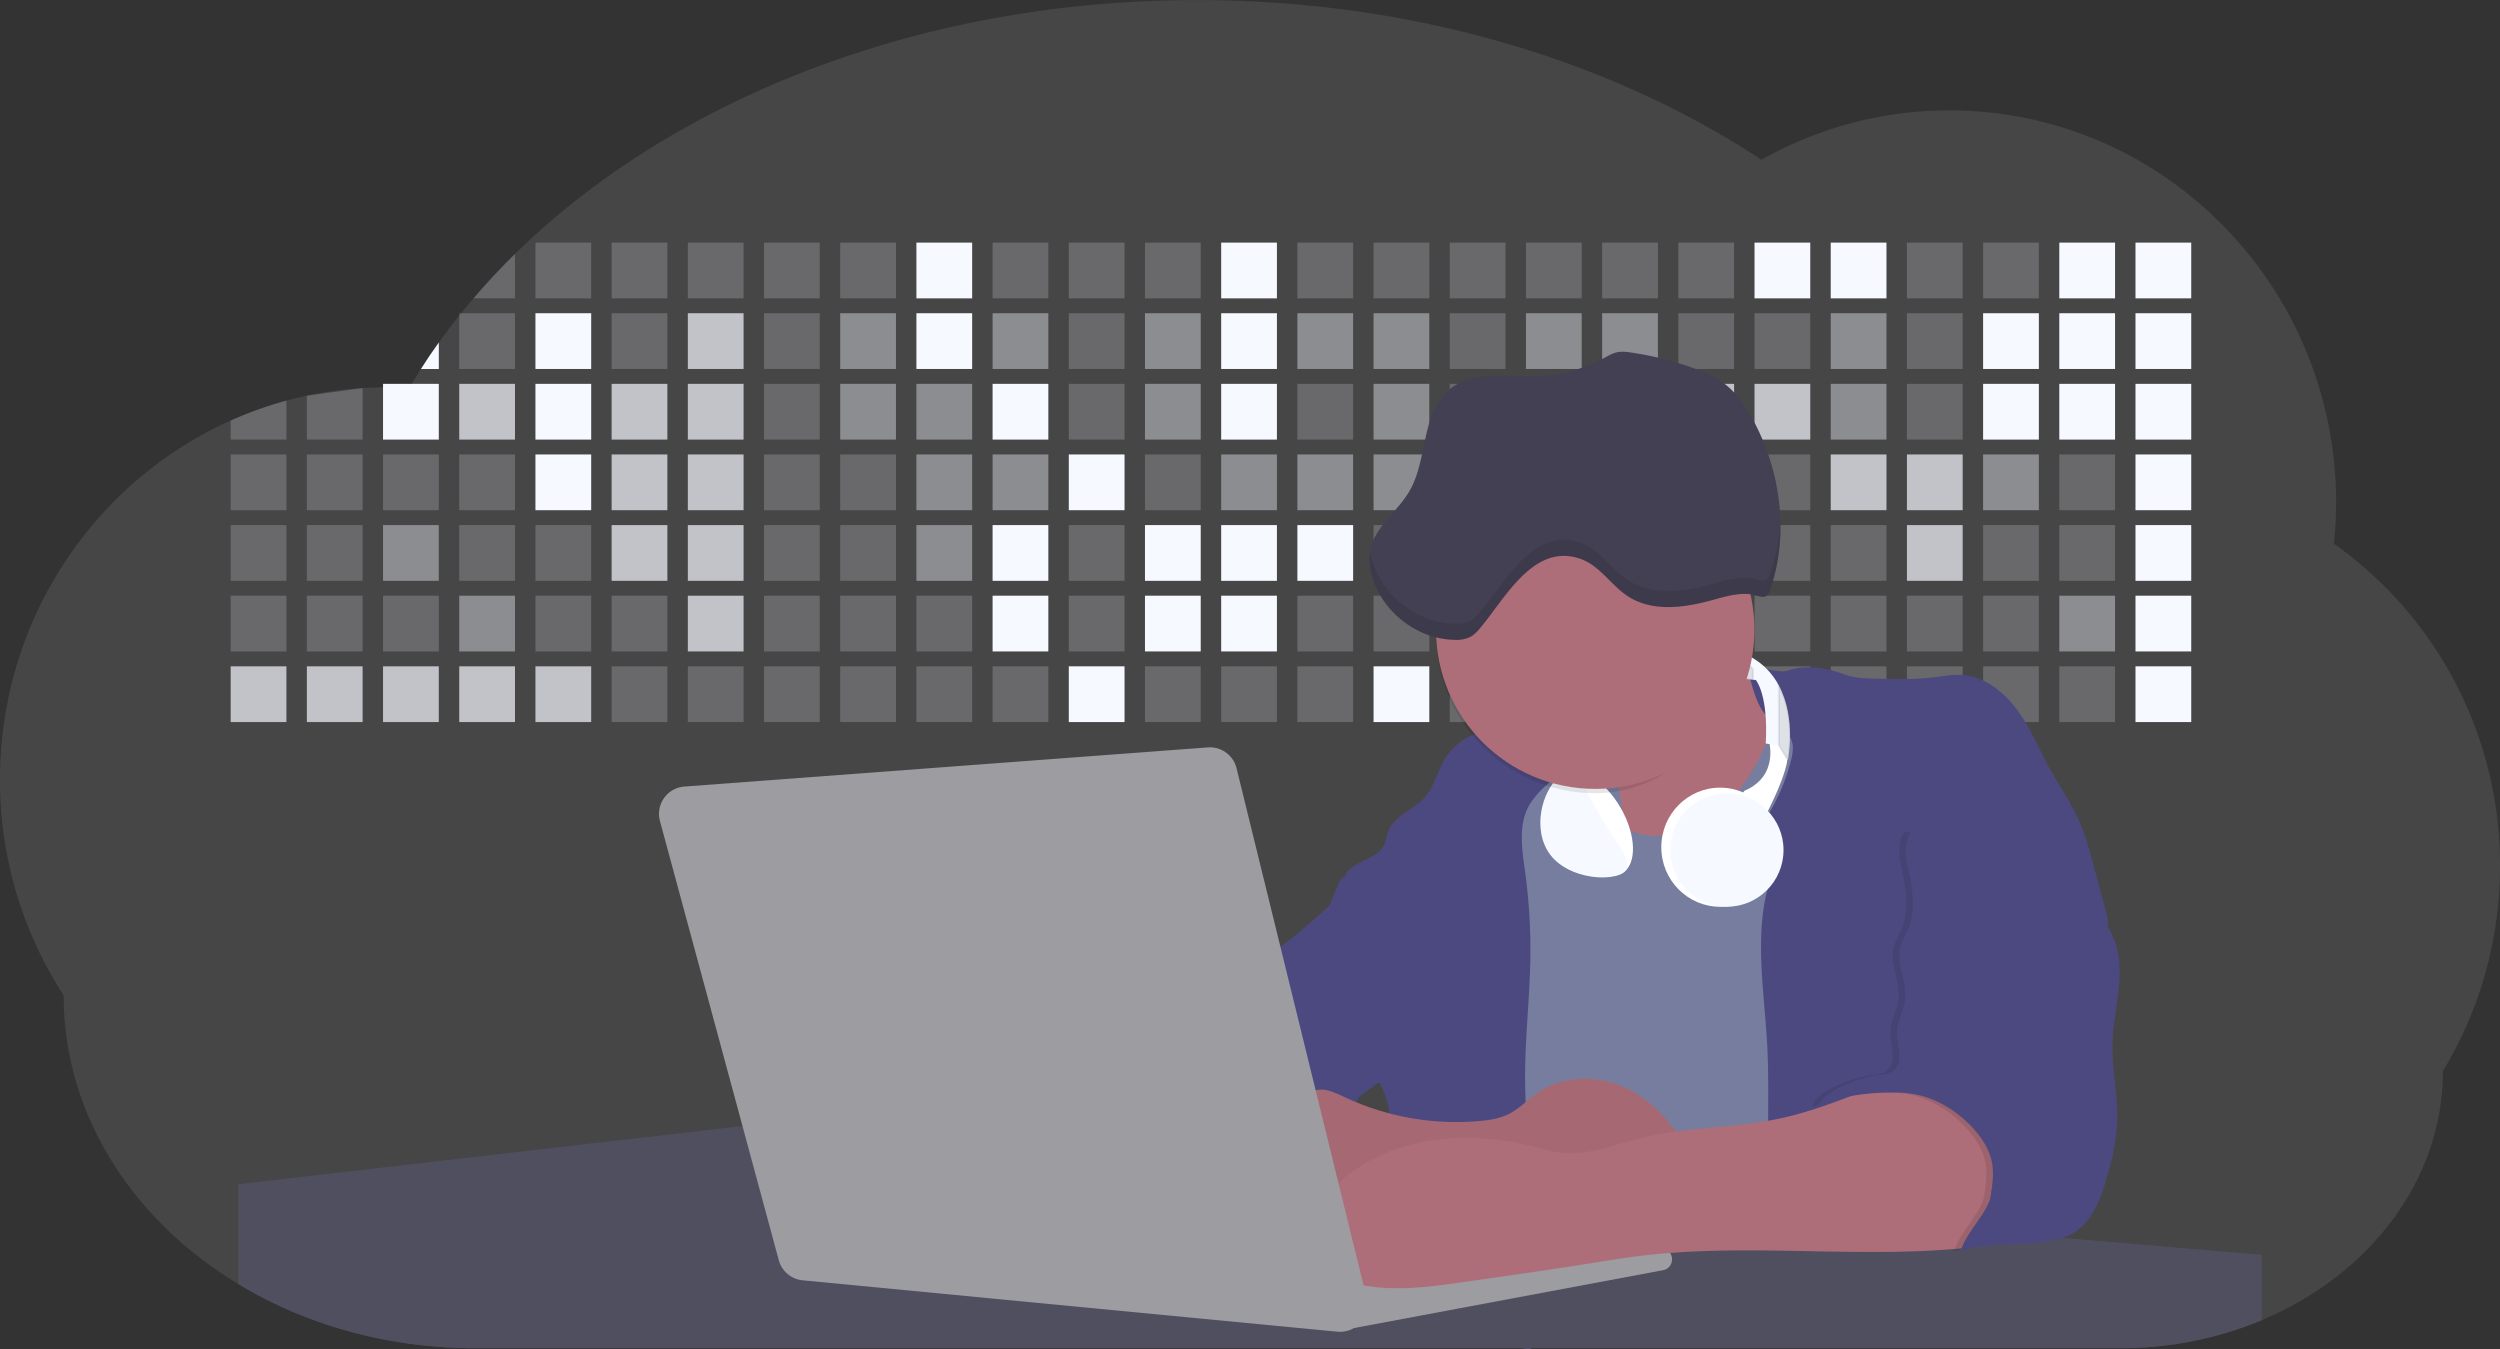 <svg id="aa7bae02-e79e-4d6b-a496-aba15f39787c" data-name="Layer 1" xmlns="http://www.w3.org/2000/svg" width="1144" height="617.32" viewBox="0 0 1144 617.32"><rect x="0" y="0" width="1144" height="617.32" fill="#333333" stroke="none"/><title>developer activity</title><path d="M1172,537.57a181.92,181.92,0,0,1-6.85,49.6,180.06,180.06,0,0,1-19.27,44.28c0,50.1-33.82,93.4-82.91,114a167.3,167.3,0,0,1-64.73,12.8H245.17c-40.25,0-77.55-10.86-108.14-29.36A185.76,185.76,0,0,1,112.2,711c-34-29.22-55.08-69.6-55.08-114.2A180.5,180.5,0,0,1,28,498.08c0-73.36,43.39-136.44,105.55-164.29a174.52,174.52,0,0,1,25.51-9.12q4.63-1.26,9.36-2.26a175.39,175.39,0,0,1,25.51-3.5q4.65-.29,9.35-.33H205c3.46,0,6.89.12,10.3.32l1.12-1.9q2.06-3.44,4.22-6.81,3.9-6.14,8.18-12.1,4.48-6.29,9.35-12.38l.83-1q2.76-3.44,5.64-6.8,9-10.49,19-20.35c72.11-70.68,185.08-116.18,312.08-116.18,98.82,0,189.15,27.55,258.34,73.07A174.18,174.18,0,0,1,920,191.86c97.74,0,177,80.37,177,179.51a184.9,184.9,0,0,1-1,18.78A180,180,0,0,1,1172,537.57Z" transform="translate(-28 -141.34)" fill="#f6f9ff" opacity="0.1"/><path d="M263.66,257.52v20.35h-19Q253.59,267.39,263.66,257.52Z" transform="translate(-28 -141.34)" fill="#f6f9ff" opacity="0.2"/><rect x="245.02" y="111.02" width="25.51" height="25.51" fill="#f6f9ff" opacity="0.2"/><rect x="279.88" y="111.02" width="25.51" height="25.51" fill="#f6f9ff" opacity="0.2"/><rect x="314.75" y="111.02" width="25.51" height="25.51" fill="#f6f9ff" opacity="0.2"/><rect x="349.61" y="111.02" width="25.51" height="25.51" fill="#f6f9ff" opacity="0.2"/><rect x="384.48" y="111.02" width="25.51" height="25.51" fill="#f6f9ff" opacity="0.2"/><rect x="419.35" y="111.02" width="25.51" height="25.51" fill="#f6f9ff"/><rect x="454.21" y="111.02" width="25.51" height="25.51" fill="#f6f9ff" opacity="0.2"/><rect x="489.08" y="111.02" width="25.51" height="25.51" fill="#f6f9ff" opacity="0.2"/><rect x="523.94" y="111.02" width="25.51" height="25.51" fill="#f6f9ff" opacity="0.2"/><rect x="558.81" y="111.02" width="25.51" height="25.51" fill="#f6f9ff"/><rect x="593.68" y="111.02" width="25.51" height="25.51" fill="#f6f9ff" opacity="0.2"/><rect x="628.54" y="111.02" width="25.51" height="25.51" fill="#f6f9ff" opacity="0.2"/><rect x="663.41" y="111.02" width="25.51" height="25.51" fill="#f6f9ff" opacity="0.2"/><rect x="698.28" y="111.02" width="25.51" height="25.51" fill="#f6f9ff" opacity="0.2"/><rect x="733.14" y="111.02" width="25.51" height="25.51" fill="#f6f9ff" opacity="0.2"/><rect x="768.01" y="111.02" width="25.51" height="25.51" fill="#f6f9ff" opacity="0.2"/><rect x="802.87" y="111.02" width="25.51" height="25.51" fill="#f6f9ff"/><rect x="837.74" y="111.02" width="25.51" height="25.51" fill="#f6f9ff"/><rect x="872.61" y="111.02" width="25.51" height="25.51" fill="#f6f9ff" opacity="0.2"/><rect x="907.47" y="111.02" width="25.51" height="25.51" fill="#f6f9ff" opacity="0.2"/><rect x="942.34" y="111.02" width="25.51" height="25.51" fill="#f6f9ff"/><rect x="977.2" y="111.02" width="25.51" height="25.51" fill="#f6f9ff"/><path d="M228.8,298.08v12.1h-8.18Q224.52,304,228.8,298.08Z" transform="translate(-28 -141.34)" fill="#f6f9ff"/><rect x="210.15" y="143.33" width="25.51" height="25.51" fill="#f6f9ff" opacity="0.2"/><rect x="245.02" y="143.33" width="25.51" height="25.51" fill="#f6f9ff"/><rect x="279.88" y="143.33" width="25.51" height="25.51" fill="#f6f9ff" opacity="0.2"/><rect x="314.75" y="143.33" width="25.51" height="25.51" fill="#f6f9ff" opacity="0.7"/><rect x="349.61" y="143.33" width="25.51" height="25.51" fill="#f6f9ff" opacity="0.2"/><rect x="384.48" y="143.33" width="25.51" height="25.51" fill="#f6f9ff" opacity="0.4"/><rect x="419.35" y="143.33" width="25.51" height="25.51" fill="#f6f9ff"/><rect x="454.21" y="143.33" width="25.51" height="25.51" fill="#f6f9ff" opacity="0.4"/><rect x="489.08" y="143.33" width="25.51" height="25.51" fill="#f6f9ff" opacity="0.2"/><rect x="523.94" y="143.33" width="25.51" height="25.51" fill="#f6f9ff" opacity="0.4"/><rect x="558.81" y="143.33" width="25.51" height="25.51" fill="#f6f9ff"/><rect x="593.68" y="143.33" width="25.51" height="25.51" fill="#f6f9ff" opacity="0.4"/><rect x="628.54" y="143.33" width="25.51" height="25.51" fill="#f6f9ff" opacity="0.4"/><rect x="663.41" y="143.33" width="25.51" height="25.51" fill="#f6f9ff" opacity="0.2"/><rect x="698.28" y="143.33" width="25.51" height="25.51" fill="#f6f9ff" opacity="0.4"/><rect x="733.14" y="143.33" width="25.51" height="25.51" fill="#f6f9ff" opacity="0.4"/><rect x="768.01" y="143.33" width="25.51" height="25.51" fill="#f6f9ff" opacity="0.2"/><rect x="802.87" y="143.33" width="25.51" height="25.51" fill="#f6f9ff" opacity="0.2"/><rect x="837.74" y="143.33" width="25.51" height="25.51" fill="#f6f9ff" opacity="0.4"/><rect x="872.61" y="143.33" width="25.51" height="25.51" fill="#f6f9ff" opacity="0.2"/><rect x="907.47" y="143.33" width="25.51" height="25.51" fill="#f6f9ff"/><rect x="942.34" y="143.33" width="25.51" height="25.51" fill="#f6f9ff"/><rect x="977.2" y="143.33" width="25.51" height="25.51" fill="#f6f9ff"/><path d="M159.06,324.67V342.5H133.55v-8.71A174.52,174.52,0,0,1,159.06,324.67Z" transform="translate(-28 -141.34)" fill="#f6f9ff" opacity="0.2"/><polygon points="165.93 177.57 165.93 201.16 140.42 201.16 140.42 181.07 165.93 177.57" fill="#f6f9ff" opacity="0.2"/><rect x="175.28" y="175.65" width="25.51" height="25.51" fill="#f6f9ff"/><rect x="210.15" y="175.65" width="25.51" height="25.51" fill="#f6f9ff" opacity="0.7"/><rect x="245.02" y="175.65" width="25.51" height="25.51" fill="#f6f9ff"/><rect x="279.88" y="175.65" width="25.51" height="25.51" fill="#f6f9ff" opacity="0.7"/><rect x="314.75" y="175.65" width="25.51" height="25.51" fill="#f6f9ff" opacity="0.7"/><rect x="349.61" y="175.65" width="25.51" height="25.51" fill="#f6f9ff" opacity="0.2"/><rect x="384.48" y="175.65" width="25.51" height="25.51" fill="#f6f9ff" opacity="0.4"/><rect x="419.35" y="175.65" width="25.51" height="25.51" fill="#f6f9ff" opacity="0.4"/><rect x="454.21" y="175.65" width="25.51" height="25.51" fill="#f6f9ff"/><rect x="489.08" y="175.65" width="25.51" height="25.51" fill="#f6f9ff" opacity="0.2"/><rect x="523.94" y="175.65" width="25.51" height="25.51" fill="#f6f9ff" opacity="0.4"/><rect x="558.81" y="175.65" width="25.51" height="25.51" fill="#f6f9ff"/><rect x="593.68" y="175.65" width="25.51" height="25.51" fill="#f6f9ff" opacity="0.2"/><rect x="628.54" y="175.65" width="25.51" height="25.51" fill="#f6f9ff" opacity="0.4"/><rect x="663.41" y="175.65" width="25.51" height="25.51" fill="#f6f9ff" opacity="0.2"/><rect x="698.28" y="175.65" width="25.51" height="25.51" fill="#f6f9ff"/><rect x="733.14" y="175.65" width="25.51" height="25.51" fill="#f6f9ff" opacity="0.2"/><rect x="768.01" y="175.65" width="25.51" height="25.51" fill="#f6f9ff" opacity="0.7"/><rect x="802.87" y="175.65" width="25.51" height="25.51" fill="#f6f9ff" opacity="0.7"/><rect x="837.74" y="175.65" width="25.51" height="25.51" fill="#f6f9ff" opacity="0.4"/><rect x="872.61" y="175.65" width="25.51" height="25.51" fill="#f6f9ff" opacity="0.2"/><rect x="907.47" y="175.65" width="25.51" height="25.51" fill="#f6f9ff"/><rect x="942.34" y="175.65" width="25.51" height="25.51" fill="#f6f9ff"/><rect x="977.2" y="175.65" width="25.51" height="25.51" fill="#f6f9ff"/><rect x="105.55" y="207.96" width="25.51" height="25.51" fill="#f6f9ff" opacity="0.2"/><rect x="140.42" y="207.96" width="25.51" height="25.51" fill="#f6f9ff" opacity="0.2"/><rect x="175.28" y="207.96" width="25.51" height="25.51" fill="#f6f9ff" opacity="0.2"/><rect x="210.15" y="207.96" width="25.51" height="25.51" fill="#f6f9ff" opacity="0.2"/><rect x="245.02" y="207.96" width="25.51" height="25.51" fill="#f6f9ff"/><rect x="279.88" y="207.96" width="25.51" height="25.51" fill="#f6f9ff" opacity="0.7"/><rect x="314.75" y="207.96" width="25.51" height="25.51" fill="#f6f9ff" opacity="0.7"/><rect x="349.61" y="207.96" width="25.51" height="25.51" fill="#f6f9ff" opacity="0.2"/><rect x="384.48" y="207.96" width="25.51" height="25.51" fill="#f6f9ff" opacity="0.2"/><rect x="419.35" y="207.96" width="25.51" height="25.51" fill="#f6f9ff" opacity="0.4"/><rect x="454.21" y="207.96" width="25.51" height="25.51" fill="#f6f9ff" opacity="0.4"/><rect x="489.08" y="207.96" width="25.51" height="25.51" fill="#f6f9ff"/><rect x="523.94" y="207.96" width="25.51" height="25.51" fill="#f6f9ff" opacity="0.2"/><rect x="558.81" y="207.96" width="25.51" height="25.51" fill="#f6f9ff" opacity="0.4"/><rect x="593.68" y="207.96" width="25.51" height="25.51" fill="#f6f9ff" opacity="0.4"/><rect x="628.54" y="207.96" width="25.51" height="25.51" fill="#f6f9ff" opacity="0.4"/><rect x="663.41" y="207.96" width="25.51" height="25.51" fill="#f6f9ff" opacity="0.4"/><rect x="698.28" y="207.96" width="25.51" height="25.51" fill="#f6f9ff" opacity="0.2"/><rect x="733.14" y="207.96" width="25.51" height="25.51" fill="#f6f9ff" opacity="0.2"/><rect x="768.01" y="207.96" width="25.51" height="25.51" fill="#f6f9ff" opacity="0.2"/><rect x="802.87" y="207.96" width="25.51" height="25.51" fill="#f6f9ff" opacity="0.2"/><rect x="837.74" y="207.96" width="25.51" height="25.51" fill="#f6f9ff" opacity="0.7"/><rect x="872.61" y="207.96" width="25.51" height="25.51" fill="#f6f9ff" opacity="0.7"/><rect x="907.47" y="207.96" width="25.51" height="25.51" fill="#f6f9ff" opacity="0.4"/><rect x="942.34" y="207.96" width="25.51" height="25.51" fill="#f6f9ff" opacity="0.2"/><rect x="977.2" y="207.96" width="25.51" height="25.51" fill="#f6f9ff"/><rect x="105.55" y="240.28" width="25.51" height="25.51" fill="#f6f9ff" opacity="0.2"/><rect x="140.42" y="240.28" width="25.51" height="25.51" fill="#f6f9ff" opacity="0.2"/><rect x="175.28" y="240.28" width="25.51" height="25.51" fill="#f6f9ff" opacity="0.4"/><rect x="210.15" y="240.28" width="25.51" height="25.51" fill="#f6f9ff" opacity="0.2"/><rect x="245.02" y="240.28" width="25.51" height="25.51" fill="#f6f9ff" opacity="0.2"/><rect x="279.88" y="240.28" width="25.51" height="25.51" fill="#f6f9ff" opacity="0.7"/><rect x="314.75" y="240.28" width="25.51" height="25.51" fill="#f6f9ff" opacity="0.7"/><rect x="349.61" y="240.28" width="25.51" height="25.51" fill="#f6f9ff" opacity="0.2"/><rect x="384.48" y="240.28" width="25.51" height="25.51" fill="#f6f9ff" opacity="0.2"/><rect x="419.35" y="240.28" width="25.51" height="25.51" fill="#f6f9ff" opacity="0.4"/><rect x="454.21" y="240.28" width="25.51" height="25.51" fill="#f6f9ff"/><rect x="489.08" y="240.28" width="25.51" height="25.51" fill="#f6f9ff" opacity="0.2"/><rect x="523.94" y="240.28" width="25.51" height="25.51" fill="#f6f9ff"/><rect x="558.81" y="240.28" width="25.51" height="25.51" fill="#f6f9ff"/><rect x="593.68" y="240.28" width="25.51" height="25.51" fill="#f6f9ff"/><rect x="628.54" y="240.28" width="25.51" height="25.51" fill="#f6f9ff" opacity="0.2"/><rect x="663.41" y="240.28" width="25.51" height="25.51" fill="#f6f9ff"/><rect x="698.28" y="240.28" width="25.51" height="25.51" fill="#f6f9ff" opacity="0.2"/><rect x="733.14" y="240.28" width="25.51" height="25.51" fill="#f6f9ff" opacity="0.2"/><rect x="768.01" y="240.28" width="25.51" height="25.51" fill="#f6f9ff" opacity="0.2"/><rect x="802.87" y="240.28" width="25.51" height="25.51" fill="#f6f9ff" opacity="0.2"/><rect x="837.74" y="240.28" width="25.51" height="25.51" fill="#f6f9ff" opacity="0.2"/><rect x="872.61" y="240.28" width="25.51" height="25.51" fill="#f6f9ff" opacity="0.7"/><rect x="907.47" y="240.28" width="25.51" height="25.51" fill="#f6f9ff" opacity="0.2"/><rect x="942.34" y="240.28" width="25.51" height="25.51" fill="#f6f9ff" opacity="0.2"/><rect x="977.2" y="240.28" width="25.51" height="25.51" fill="#f6f9ff"/><rect x="105.55" y="272.59" width="25.51" height="25.51" fill="#f6f9ff" opacity="0.2"/><rect x="140.42" y="272.59" width="25.51" height="25.51" fill="#f6f9ff" opacity="0.2"/><rect x="175.28" y="272.59" width="25.51" height="25.51" fill="#f6f9ff" opacity="0.2"/><rect x="210.15" y="272.59" width="25.51" height="25.51" fill="#f6f9ff" opacity="0.4"/><rect x="245.02" y="272.59" width="25.51" height="25.51" fill="#f6f9ff" opacity="0.2"/><rect x="279.88" y="272.59" width="25.51" height="25.51" fill="#f6f9ff" opacity="0.2"/><rect x="314.75" y="272.59" width="25.51" height="25.51" fill="#f6f9ff" opacity="0.7"/><rect x="349.61" y="272.59" width="25.51" height="25.51" fill="#f6f9ff" opacity="0.2"/><rect x="384.48" y="272.59" width="25.51" height="25.51" fill="#f6f9ff" opacity="0.2"/><rect x="419.35" y="272.59" width="25.51" height="25.51" fill="#f6f9ff" opacity="0.2"/><rect x="454.21" y="272.59" width="25.51" height="25.51" fill="#f6f9ff"/><rect x="489.08" y="272.59" width="25.51" height="25.51" fill="#f6f9ff" opacity="0.2"/><rect x="523.94" y="272.59" width="25.51" height="25.51" fill="#f6f9ff"/><rect x="558.81" y="272.59" width="25.51" height="25.51" fill="#f6f9ff"/><rect x="593.68" y="272.59" width="25.51" height="25.51" fill="#f6f9ff" opacity="0.2"/><rect x="628.54" y="272.59" width="25.51" height="25.51" fill="#f6f9ff" opacity="0.2"/><rect x="663.41" y="272.59" width="25.51" height="25.51" fill="#f6f9ff" opacity="0.2"/><rect x="698.28" y="272.59" width="25.51" height="25.51" fill="#f6f9ff" opacity="0.2"/><rect x="733.14" y="272.59" width="25.51" height="25.51" fill="#f6f9ff" opacity="0.2"/><rect x="768.01" y="272.59" width="25.51" height="25.51" fill="#f6f9ff" opacity="0.2"/><rect x="802.87" y="272.59" width="25.51" height="25.51" fill="#f6f9ff" opacity="0.2"/><rect x="837.74" y="272.59" width="25.51" height="25.51" fill="#f6f9ff" opacity="0.2"/><rect x="872.61" y="272.59" width="25.51" height="25.51" fill="#f6f9ff" opacity="0.2"/><rect x="907.47" y="272.59" width="25.51" height="25.51" fill="#f6f9ff" opacity="0.2"/><rect x="942.34" y="272.59" width="25.51" height="25.51" fill="#f6f9ff" opacity="0.4"/><rect x="977.2" y="272.59" width="25.51" height="25.51" fill="#f6f9ff"/><rect x="105.55" y="304.91" width="25.51" height="25.51" fill="#f6f9ff" opacity="0.7"/><rect x="140.42" y="304.91" width="25.51" height="25.51" fill="#f6f9ff" opacity="0.7"/><rect x="175.28" y="304.91" width="25.51" height="25.51" fill="#f6f9ff" opacity="0.7"/><rect x="210.15" y="304.91" width="25.51" height="25.51" fill="#f6f9ff" opacity="0.7"/><rect x="245.02" y="304.91" width="25.51" height="25.51" fill="#f6f9ff" opacity="0.7"/><rect x="279.88" y="304.91" width="25.51" height="25.51" fill="#f6f9ff" opacity="0.2"/><rect x="314.75" y="304.91" width="25.51" height="25.51" fill="#f6f9ff" opacity="0.2"/><rect x="349.61" y="304.91" width="25.51" height="25.51" fill="#f6f9ff" opacity="0.2"/><rect x="384.48" y="304.91" width="25.51" height="25.51" fill="#f6f9ff" opacity="0.2"/><rect x="419.35" y="304.91" width="25.51" height="25.51" fill="#f6f9ff" opacity="0.2"/><rect x="454.21" y="304.91" width="25.51" height="25.51" fill="#f6f9ff" opacity="0.2"/><rect x="489.08" y="304.91" width="25.51" height="25.51" fill="#f6f9ff"/><rect x="523.94" y="304.91" width="25.51" height="25.51" fill="#f6f9ff" opacity="0.2"/><rect x="558.81" y="304.91" width="25.51" height="25.51" fill="#f6f9ff" opacity="0.2"/><rect x="593.68" y="304.91" width="25.51" height="25.51" fill="#f6f9ff" opacity="0.2"/><rect x="628.54" y="304.91" width="25.51" height="25.51" fill="#f6f9ff"/><rect x="663.41" y="304.91" width="25.51" height="25.51" fill="#f6f9ff" opacity="0.2"/><rect x="698.28" y="304.91" width="25.51" height="25.51" fill="#f6f9ff" opacity="0.2"/><rect x="733.14" y="304.91" width="25.51" height="25.51" fill="#f6f9ff" opacity="0.2"/><rect x="768.01" y="304.91" width="25.51" height="25.51" fill="#f6f9ff" opacity="0.2"/><rect x="802.87" y="304.91" width="25.51" height="25.51" fill="#f6f9ff" opacity="0.2"/><rect x="837.74" y="304.91" width="25.51" height="25.51" fill="#f6f9ff" opacity="0.2"/><rect x="872.61" y="304.91" width="25.51" height="25.51" fill="#f6f9ff" opacity="0.2"/><rect x="907.47" y="304.91" width="25.51" height="25.51" fill="#f6f9ff" opacity="0.2"/><rect x="942.34" y="304.91" width="25.51" height="25.51" fill="#f6f9ff" opacity="0.2"/><rect x="977.2" y="304.91" width="25.51" height="25.51" fill="#f6f9ff"/><circle cx="734.52" cy="363.89" r="34.87" fill="#767d9f"/><path d="M760.71,460.87q5.22,22.78,8.86,45.9c.73,4.58,1.38,9.41-.28,13.74-1.39,3.61-4.22,6.43-6.44,9.59s-3.9,7.21-2.55,10.83,5.29,5.6,9.05,6.62c10.76,2.9,22.23.79,32.94-2.35a53.29,53.29,0,0,0,13.81-5.72c4.54-2.88,8.26-6.88,11.68-11,15.61-18.93,25.83-41.65,35.45-64.23a39.12,39.12,0,0,1-33.11-13.34c-3.94-4.63-6.83-11.08-4.61-16.74-6.51,3.57-14.24,3.81-21.25,6.25a75.49,75.49,0,0,0-12.5,6.15q-7.18,4.15-14.28,8.46C772.07,458.29,767,461.19,760.71,460.87Z" transform="translate(-28 -141.34)" fill="#ae6e79"/><path d="M833.64,487.05c-6.11,11.89-14.06,23.32-25.41,30.4s-26.63,9-38,2c-5.6-3.42-9.84-8.62-14.73-13s-11-8.13-17.57-7.56c-7.24.63-12.91,6.28-17.76,11.69-7.36,8.22-14.47,16.79-19.68,26.52-10,18.7-12.37,40.56-11.93,61.76s3.51,42.29,3.58,63.49c.1,26.08-4.32,51.95-8.79,77.64,41.1-5.06,82.25,6,123.44,10.19,26.36,2.71,52.92,2.65,79.42,2.58,4.66,0,9.62-.12,13.5-2.7a18.2,18.2,0,0,0,5.59-6.64c3.66-6.75,5.13-14.45,6.15-22.06,2.59-19.22,2.67-38.68,2.74-58.08.18-47,.35-94.17-5.62-140.8-1.47-11.47-3.35-23-7.75-33.73s-11.58-20.6-21.62-26.35c-6.45-3.7-21.4-10.14-29-6.41C841.67,460.15,837.73,479.09,833.64,487.05Z" transform="translate(-28 -141.34)" fill="#767d9f"/><path d="M836.68,619.77c-1.55-29-7.86-59.95,5.57-85.69,3.3-6.32-8.54-14.21-4.88-20.33a92.08,92.08,0,0,0,10.06-23.93c.76-2.89,1.37-5.95.65-8.85-1.33-5.29-6.56-8.44-11-11.66-4.9-3.56-7.42-14.41-9-20.28s12.57,1.2,18.26-.89c7.9-2.89,17.94-1.07,25.82,1.86,4.4,1.62,9.18,1.76,13.87,1.88,9.11.24,18.25.47,27.29-.65,4.06-.51,8.13-1.28,12.21-1.05,10.41.59,19.46,7.71,25.62,16.13s10.08,18.23,15.13,27.35c4.21,7.6,9.23,14.78,12.82,22.69,3.18,7,5.19,14.52,7.18,22l5.13,19.19a25.58,25.58,0,0,1,1.26,8.51c-.26,3.07-1.62,5.93-3,8.66A164.12,164.12,0,0,1,971,603.2c-10.79,13.23-23.89,25.16-30.3,41-2.5,6.17-3.89,12.73-5.16,19.27a707.94,707.94,0,0,0-10.9,79.15,174.2,174.2,0,0,0-36.52-12.21,177.61,177.61,0,0,0-19-3c-5.59-.58-12.8.52-18.12-1-8.9-2.53-9.88-17.58-11.23-25.46-2.16-12.55-2.59-25.32-2.67-38C837,648.53,837.45,634.14,836.68,619.77Z" transform="translate(-28 -141.34)" fill="#4c4981"/><path d="M641.23,565.54c4.21,24,8.85,48.07,18,70.62-.23.22-.46.42-.69.62-.81.69-1.65,1.34-2.53,2-2.05,1.44-4.3,2.66-6,4.54a8,8,0,0,0-1.5,2.45,5.48,5.48,0,0,0,0,4.47c-4.77,2.11-10.31,1.46-15.66,1.26-4.61-.17-9.08,0-12.78,2.53-5.14,3.54-6.69,10.34-7.52,16.52q-.46,3.38-.79,6.77-.32,3.15-.52,6.32a188.61,188.61,0,0,0-.19,21q.08,1.92.21,3.84c-16.34-.39-31.23-8.91-45.32-17.19-3.22-1.89-6.54-3.88-8.63-7A15.8,15.8,0,0,1,555,674c0-.51.09-1,.16-1.52a41.58,41.58,0,0,1,2.29-8.68,107.2,107.2,0,0,1,19.19-32.65c3.58-4.18,7.61-8.27,9.28-13.52.73-2.29,1-4.72,1.74-7,3.32-9.88,15.3-14.55,19.4-24.14,1-2.29,1.46-4.8,2.7-7a17.63,17.63,0,0,1,4.25-4.75c.73-.61,1.49-1.2,2.24-1.79q10.54-8.26,20.31-17.45,1.82-1.71,3.6-3.46A59.48,59.48,0,0,0,641.23,565.54Z" transform="translate(-28 -141.34)" fill="#4c4981"/><path d="M742,494.56c-1.44,1.52-3,2.95-4.53,4.37l-.41.37-1.62,1.5a39,39,0,0,0-7.55,8.79l-.17.28c-5.1,9.13-3.21,20.37-1.79,30.74a261.55,261.55,0,0,1,2.37,39c-.26,18-2.38,35.88-2.42,53.86,0,4.08.09,8.15.27,12.23.29,6.63.79,13.25,1.39,19.87.65,7.26,1.43,14.51,2.16,21.76.58,5.61,1.13,11.21,1.59,16.81.23,2.9.45,5.79.63,8.69.21,3.4.38,6.81.48,10.21h0c.07,2.16.11,4.31.11,6.47,0,1.23,0,2.45,0,3.67q0,3.51-.19,7-.2,4.49-.61,9c-.31,3.27-.86,6.84-3.16,9.14-.14.14-.29.27-.44.4l-3.24-.4a332.72,332.72,0,0,0-67.3-1.2c.49-3.38.94-6.75,1.38-10.14.2-1.6.4-3.21.59-4.82q.33-2.76.63-5.52c.23-2,.44-4,.64-6q.78-7.73,1.37-15.47.87-11.29,1.32-22.62.22-5.41.34-10.83.17-6.72.16-13.45,0-6.54-.11-13.1c0-1.44-.06-2.88-.18-4.31a27.35,27.35,0,0,0-.53-3.83,49.87,49.87,0,0,0-3-8.48c-.22-.52-.43-1-.64-1.55-.12-.27-.23-.55-.34-.82,5.76-5.13,9.86-12,13.8-18.76,6.39-10.89,12.93-22.26,14-34.84s-5.18-26.71-17.2-30.55c-3.27-1-6.73-1.28-10.1-1.87-3.18-.56-9.81-1.83-13.49-4.11q-3,3.08-6,6.05a22.15,22.15,0,0,1,2.17-8.71l1.42.07a2.71,2.71,0,0,1-.16-1c0-1.07.74-2.28,2.32-3.62,4.71-4,12.12-4.89,15.09-10.3,1.24-2.25,1.45-4.93,2.45-7.29,2.87-6.73,11.11-9.21,16.07-14.59s6.2-13,10.21-19a28.62,28.62,0,0,1,12-10c.4-.19.81-.38,1.22-.55,8.3-3.55,18.16-4.36,26.76-4.34,3.34,0,12,.1,16.24,1.79a5.32,5.32,0,0,1,1.85,1.13C752.37,480.61,745.34,491,742,494.56Z" transform="translate(-28 -141.34)" fill="#4c4981"/><path d="M642.72,542.69a60.88,60.88,0,0,1,46.74,4.87c7.2,4,13.66,9.58,17.62,16.78,5.95,10.8,5.69,23.82,5.27,36.15-.21,6.17-.48,12.56-3.2,18.1C706,625,700.06,629.4,694,633a42.24,42.24,0,0,1-12.32,5.33c-6.72,1.46-13.7.22-20.47-1-7.36-1.36-15.26-3-20.37-8.48-3-3.18-4.64-7.31-6.26-11.35q-3.49-8.75-7-17.48c-4.05-10.11-5.42-18.52-.07-28.37,2.43-4.49,5.4-8.69,7.8-13.21C636.51,556.14,640.81,543.28,642.72,542.69Z" transform="translate(-28 -141.34)" fill="#4c4981"/><path d="M1063,715.56v29.9a167.3,167.3,0,0,1-64.73,12.8H728.58c-.14.14-.29.27-.44.4l-3.24-.4H245.17c-40.25,0-77.55-10.86-108.14-29.36V683.25l230.72-26.63.18,0L502.29,668l34.77,3,18.06,1.53,37.38,3.17,19.23,1.63,28,2.38,3.94.33,20.18,1.71L691.23,684l38.5,3.26,64.18,5.45,45.15,3.83,74.14,6.29,14.1,1.19,1.52.13,1.32.11,18.62,1.58,20.44,1.74,2.37.2Z" transform="translate(-28 -141.34)" fill="#504f60"/><polygon points="764 573.12 474.86 523.77 463.65 580.46 596.19 596.33 637 601.44 749.26 579.33 764 573.12" fill="#9c9ca1"/><path d="M642.33,739.94l144.86-27.23a5,5,0,0,1,5.94,4.93h0a5,5,0,0,1-4.09,4.93L647.57,749.06Z" transform="translate(-28 -141.34)" fill="#9c9ca1"/><path d="M705.17,654.31c4.51-.42,9.08-1.13,13.14-3.13,5-2.49,8.89-6.78,13.52-9.94,10.18-7,23.8-7.94,35.47-3.92s21.41,12.63,28.23,22.91c4.53,6.85,7.93,15.59,4.73,23.15a30.51,30.51,0,0,1-4.12,6.44l-8.34,10.9a29,29,0,0,1-5.66,6.09c-3.12,2.27-7,3.2-10.82,3.76-10.15,1.48-20.48.64-30.71,1.32-17.57,1.17-34.73,6.83-52.34,6.64-10.12-.11-20.11-2.15-30-4.19l-43.77-9c-7.62-1.56-16.23-3.84-19.82-10.75-1.61-3.11-1.91-6.71-2.1-10.21-.52-9.64,0-20.36,6.68-27.31,6.28-6.52,16.21-8.58,23.71-13.4,9.18-5.91,12.21-4,21.89.44A120,120,0,0,0,705.17,654.31Z" transform="translate(-28 -141.34)" fill="#ae6e79"/><path d="M705.17,654.31c4.51-.42,9.08-1.13,13.14-3.13,5-2.49,8.89-6.78,13.52-9.94,10.18-7,23.8-7.94,35.47-3.92s21.41,12.63,28.23,22.91c4.53,6.85,7.93,15.59,4.73,23.15a30.51,30.51,0,0,1-4.12,6.44l-8.34,10.9a29,29,0,0,1-5.66,6.09c-3.12,2.27-7,3.2-10.82,3.76-10.15,1.48-20.48.64-30.71,1.32-17.57,1.17-34.73,6.83-52.34,6.64-10.12-.11-20.11-2.15-30-4.19l-43.77-9c-7.62-1.56-16.23-3.84-19.82-10.75-1.61-3.11-1.91-6.71-2.1-10.21-.52-9.64,0-20.36,6.68-27.31,6.28-6.52,16.21-8.58,23.71-13.4,9.18-5.91,12.21-4,21.89.44A120,120,0,0,0,705.17,654.31Z" transform="translate(-28 -141.34)" opacity="0.05"/><path d="M880.94,640.6c-12.28,4.75-24.63,9.52-37.49,12.35-21.56,4.75-44.12,4-65.51,9.43-11.3,2.88-22.53,7.52-34.14,6.58-5.19-.42-10.2-2-15.25-3.2-28.37-7-60.62-4.73-83.66,13.27-7.88,6.15-14.33,13.82-20.18,22a14.7,14.7,0,0,0,5.91,21.88A86.62,86.62,0,0,0,659,730.48c13.13,1.16,26.32-.7,39.38-2.56,19.38-2.75,38.77-5.51,58.1-8.6,6.94-1.11,13.88-2.26,20.86-3.14,50.23-6.35,101.37,1.37,151.73-3.93,5.09-.54,10.27-1.24,14.9-3.41,11.72-5.5,17.52-20,15.1-32.74s-11.76-23.33-23-29.83c-9.42-5.47-19.58-7.68-30.07-10C896.26,634,890.32,637,880.94,640.6Z" transform="translate(-28 -141.34)" fill="#ae6e79"/><path d="M988.67,564.44c5.54,7.26,6.72,17,6.12,26.09s-2.76,18.08-3.08,27.21c-.44,12.52,2.58,25,2.07,37.48-.36,8.73-2.43,17.29-4.88,25.67-2.89,9.89-7.07,20.52-16.2,25.27-12.12,6.31-37.54,2.76-50.29,7.7,1.16-7.23,12.28-17.7,13.44-24.93.8-5,1.61-10.14.75-15.15-1.1-6.39-4.85-12.06-9.3-16.78-7.08-7.51-16.32-13.16-26.47-15s-35-.33-43.12,6.08c-1-6.62,17.6-13,24.14-14.43,3.26-.73,7-.32,9.61-2.39,5-3.92,1.37-11.73,1.61-18,.19-5,3.11-9.58,3.7-14.58,1-8-4.22-16.15-2.17-24,.76-2.9,2.45-5.45,3.62-8.21,3.56-8.45,2-18.09.1-27.07-1.18-5.64-2.33-12,.81-16.81,2.91-4.49,11.17,11.5,16.46,10.76,17.47-2.45,33.28-15.4,47.39-4.8,7.19,5.4,8.13,11,11,18.71C976.77,554.6,984,558.36,988.67,564.44Z" transform="translate(-28 -141.34)" opacity="0.1"/><path d="M991.67,564.44c5.54,7.26,6.72,17,6.12,26.09s-2.76,18.08-3.08,27.21c-.44,12.52,2.58,25,2.07,37.48-.36,8.73-2.43,17.29-4.88,25.67-2.89,9.89-7.07,20.52-16.2,25.27-12.12,6.31-37.54,2.76-50.29,7.7,1.16-7.23,12.28-17.7,13.44-24.93.8-5,1.61-10.14.75-15.15-1.1-6.39-4.85-12.06-9.3-16.78-7.08-7.51-16.32-13.16-26.47-15s-35-.33-43.12,6.08c-1-6.62,17.6-13,24.14-14.43,3.26-.73,7-.32,9.61-2.39,5-3.92,1.37-11.73,1.61-18,.19-5,3.11-9.58,3.7-14.58,1-8-4.22-16.15-2.17-24,.76-2.9,2.45-5.45,3.62-8.21,3.56-8.45,2-18.09.1-27.07-1.18-5.64-2.33-12,.81-16.81,2.91-4.49,8.6-6.19,13.89-6.94a68.42,68.42,0,0,1,50,12.9c7.19,5.4,8.13,11,11,18.71C979.77,554.6,987,558.36,991.67,564.44Z" transform="translate(-28 -141.34)" fill="#4c4981"/><path d="M330,517.06,384.37,718a12.55,12.55,0,0,0,10.91,9.21L640,750.72a12.54,12.54,0,0,0,13.38-15.48L593.84,492.86a12.54,12.54,0,0,0-13.12-9.51L341.13,501.27A12.54,12.54,0,0,0,330,517.06Z" transform="translate(-28 -141.34)" fill="#9c9ca1"/><ellipse cx="787.11" cy="387.68" rx="26.9" ry="27.25" fill="#fff"/><path d="M837.2,479.31s5.67,16.86-11.06,23.95L824,507l10.48,10.34S847.4,493.77,846,485.4C846,485.4,844,476.9,837.2,479.31Z" transform="translate(-28 -141.34)" fill="#fff"/><circle cx="790.2" cy="388.99" r="25.94" fill="#f6f9ff"/><path d="M846.13,489.23l-4.12-6.8-6-.85c1.28-22.39-4.53-29.06-4.53-29.06l-1.35-.13-5.88-.57-11.06-11.48v-3.26c15.54,1.85,24.13,9.23,28.77,17.88C850.16,470.14,846.13,489.23,846.13,489.23Z" transform="translate(-28 -141.34)" fill="#f6f9ff"/><path d="M830.18,448.27v4.12l-5.88-.57-11.06-11.48S830.35,444.17,830.18,448.27Z" transform="translate(-28 -141.34)" stroke="#4c4981" stroke-miterlimit="10" opacity="0.1"/><path d="M846.13,489.23l-4.12-6.8V455C850.16,470.14,846.13,489.23,846.13,489.23Z" transform="translate(-28 -141.34)" stroke="#4c4981" stroke-miterlimit="10" opacity="0.1"/><ellipse cx="757.11" cy="518.2" rx="14.43" ry="26.32" transform="translate(-185.67 306.64) rotate(-30)" fill="#fff"/><path d="M761,516c7.27,12.59,16.19,21,9.29,25s-27,2-34.27-10.6-.67-30,6.23-34S753.72,503.38,761,516Z" transform="translate(-28 -141.34)" fill="#f6f9ff"/><path d="M825.73,425.3c0,40.23-27.53,79-67.76,79a72.85,72.85,0,0,1,0-145.7C798.2,358.64,825.73,385.06,825.73,425.3Z" transform="translate(-28 -141.34)" opacity="0.1"/><circle cx="729.97" cy="288.15" r="72.85" fill="#ae6e79"/><path d="M751.57,397.21c8.67,3.19,13.8,12.15,21.58,17.14,11,7,25.32,5.19,37.88,1.73,7-1.91,14.32-4.24,21.21-2.12a6,6,0,0,0,3.23.46c1.5-.43,2.24-2.09,2.73-3.57,8.52-25.4,4.69-54.17-8.17-77.67-3.32-6.06-7.3-11.92-12.78-16.13-4.32-3.31-9.4-5.48-14.52-7.33a145,145,0,0,0-28.88-7.13,17.94,17.94,0,0,0-5.27-.17c-2.41.39-4.57,1.69-6.72,2.85A68.78,68.78,0,0,1,732,313.38c-14,.53-30-2.77-40.79,6.21-13,10.77-9.76,31.78-18.19,46.4-5.58,9.67-16.34,16.69-18.11,27.7a25.57,25.57,0,0,0,.63,10.07c4.12,16.94,20.52,30.06,38,30.37a14.42,14.42,0,0,0,7.76-1.59,17.55,17.55,0,0,0,4.09-3.89C716.84,415.09,729.94,389.25,751.57,397.21Z" transform="translate(-28 -141.34)" fill="#444053"/><path d="M838.2,403.48c-.49,1.48-1.23,3.14-2.73,3.57a6,6,0,0,1-3.23-.46c-6.89-2.12-14.25.21-21.2,2.12-12.57,3.46-26.92,5.31-37.88-1.73-7.79-5-12.91-14-21.59-17.14-21.63-8-34.73,17.88-46.21,31.44a17.55,17.55,0,0,1-4.09,3.89,14.42,14.42,0,0,1-7.76,1.59c-17.42-.31-33.83-13.43-38-30.37-.23-1-.43-2-.58-3,0,.09,0,.17-.05.26a25.57,25.57,0,0,0,.63,10.07c4.12,16.94,20.53,30.06,38,30.37a14.42,14.42,0,0,0,7.76-1.59,17.55,17.55,0,0,0,4.09-3.89c11.48-13.56,24.58-39.4,46.21-31.44,8.68,3.19,13.8,12.15,21.59,17.14,11,7,25.31,5.19,37.88,1.73,7-1.91,14.31-4.24,21.2-2.12a6,6,0,0,0,3.23.46c1.5-.43,2.24-2.09,2.73-3.57a90.29,90.29,0,0,0,4.48-32.26A88.8,88.8,0,0,1,838.2,403.48Z" transform="translate(-28 -141.34)" opacity="0.1"/></svg>